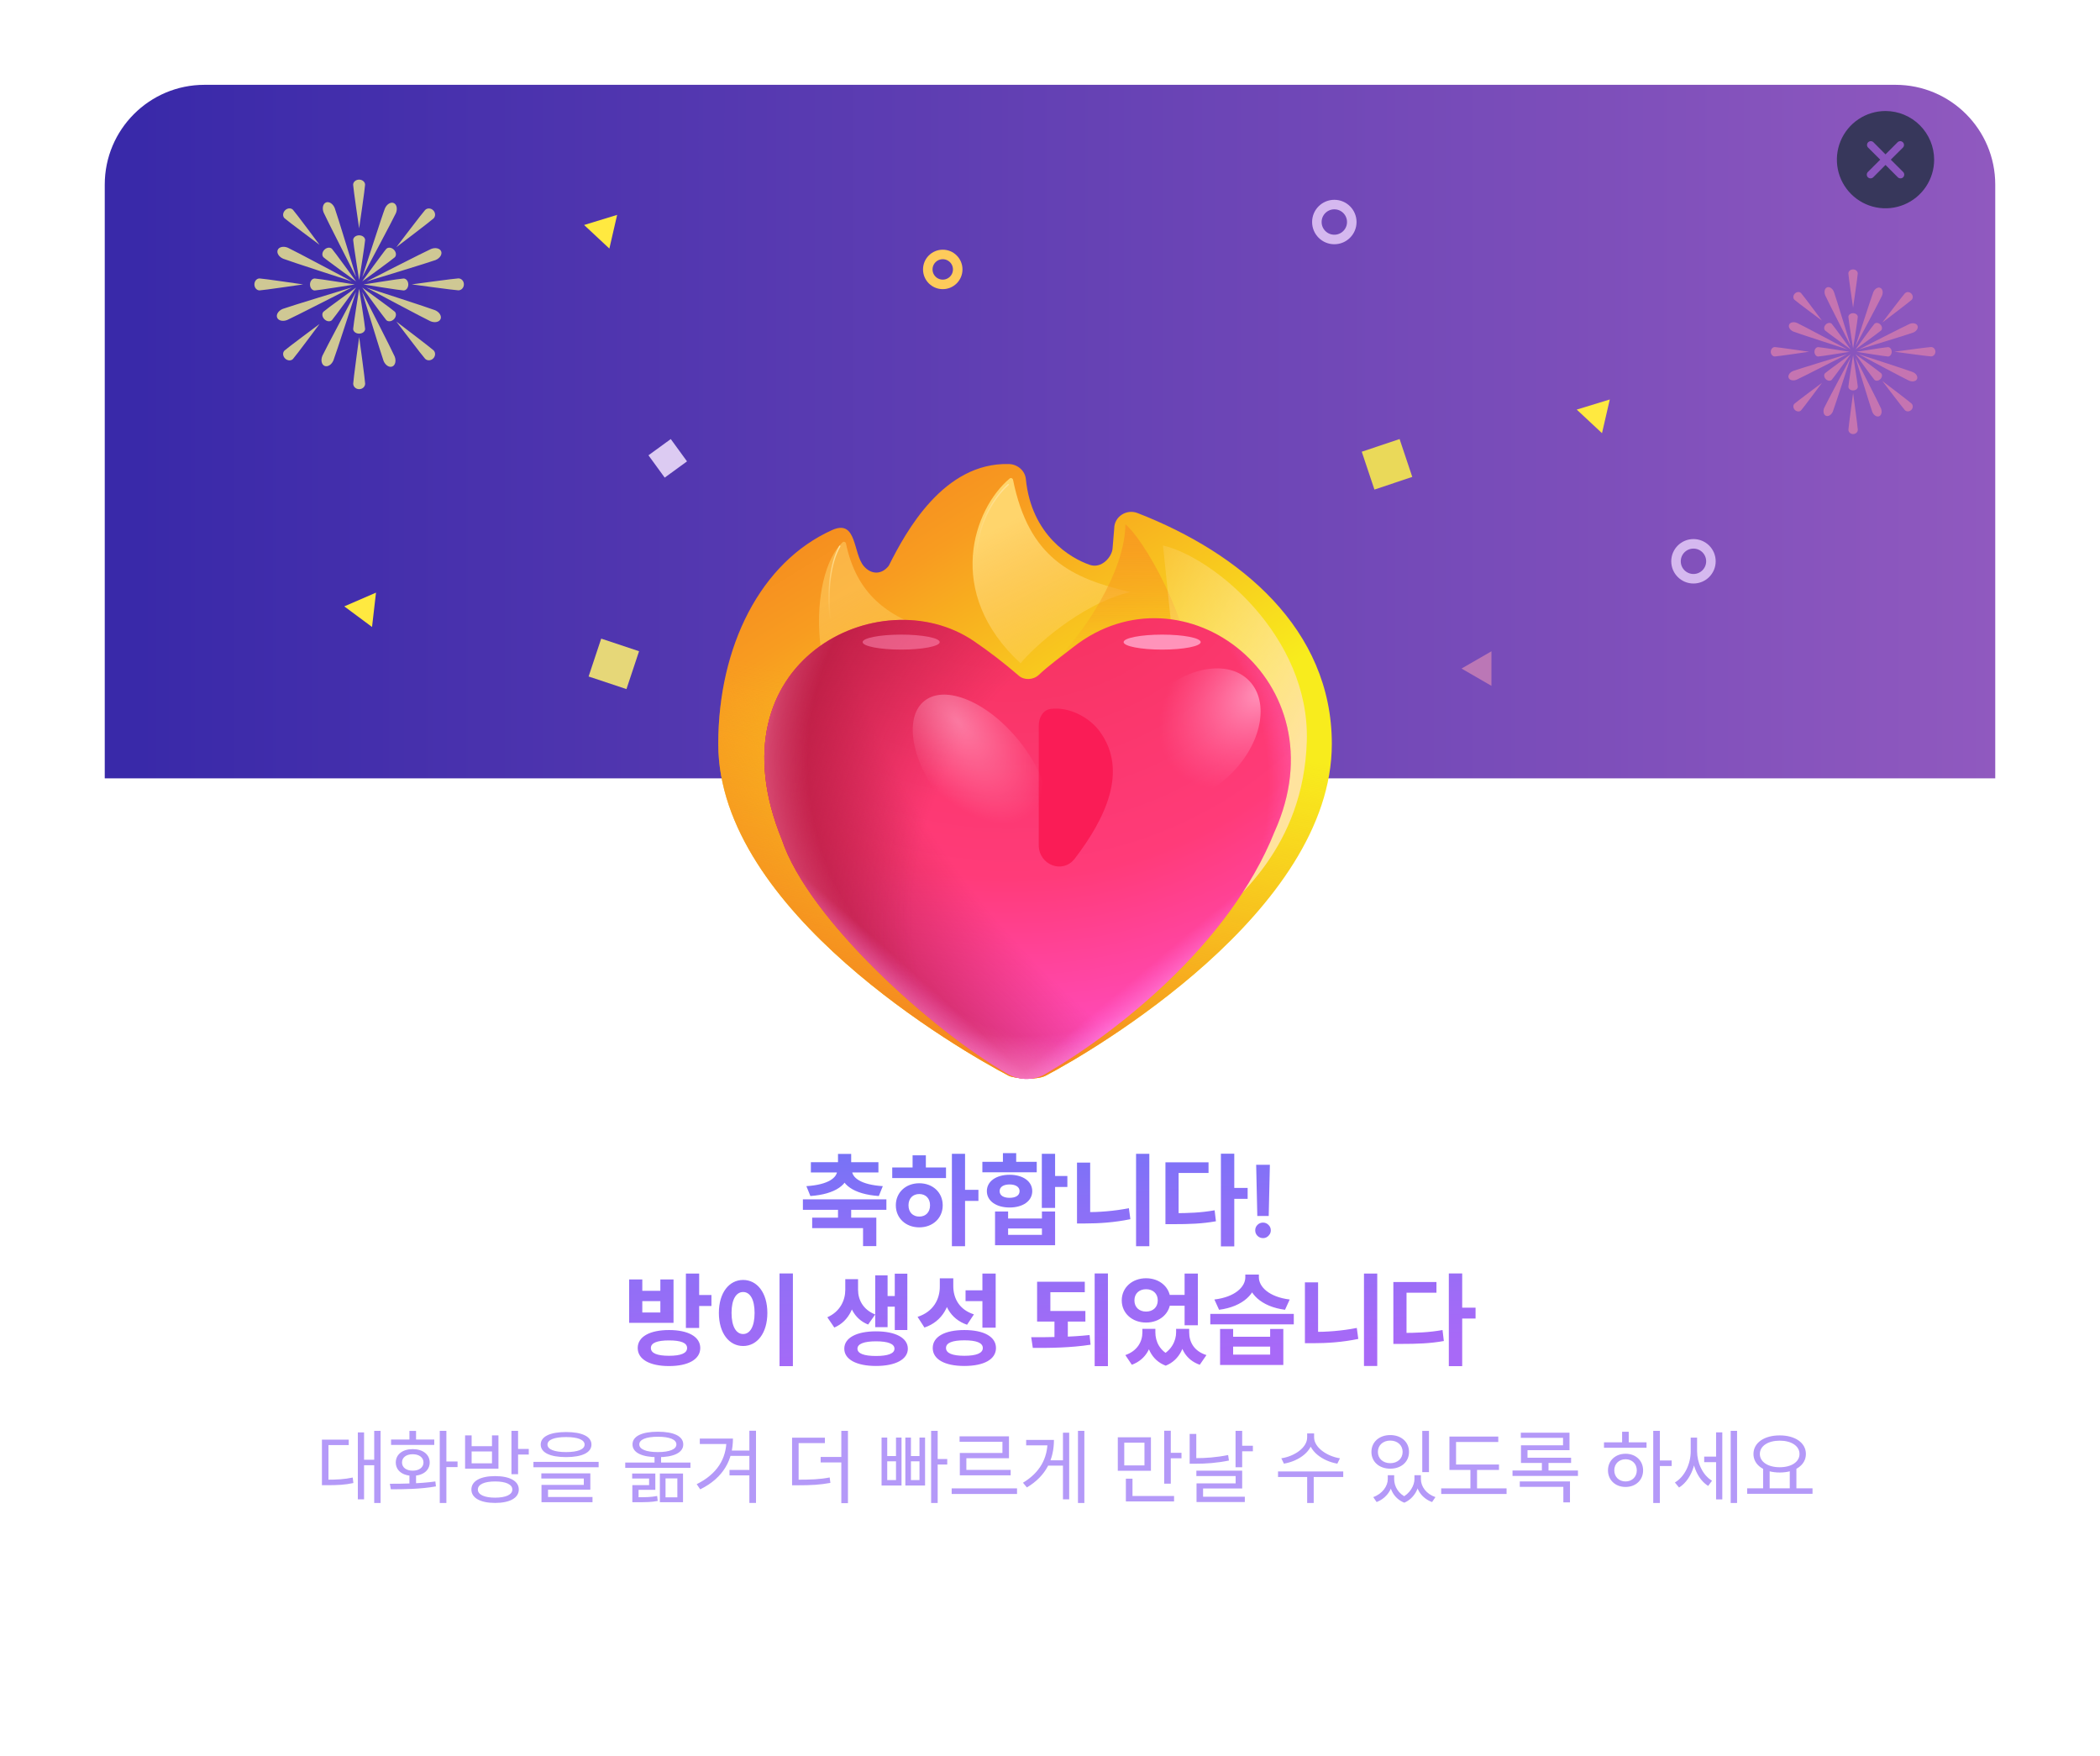 <svg width="421" height="352" viewBox="0 0 421 352" fill="none" xmlns="http://www.w3.org/2000/svg">
<g filter="url(#filter0_d_664_813)">
<rect x="21" y="17" width="379" height="310" rx="20" fill="white"/>
<path d="M75.018 282.784V297.248H76.298V282.784H75.018ZM72.57 288.576V289.68H75.354V288.576H72.57ZM71.738 283.104V296.512H72.986V283.104H71.738ZM64.538 292.576V293.68H65.482C67.658 293.68 69.114 293.616 70.842 293.248L70.714 292.144C69.034 292.496 67.594 292.576 65.482 292.576H64.538ZM64.538 284.544V293.072H65.85V285.632H69.914V284.544H64.538ZM82.081 291.408V293.76H83.409V291.408H82.081ZM88.161 282.784V297.248H89.489V282.784H88.161ZM89.057 288.928V290.048H91.729V288.928H89.057ZM78.353 294.496C80.881 294.496 84.273 294.48 87.393 293.92L87.281 292.928C84.289 293.36 80.753 293.392 78.161 293.392L78.353 294.496ZM78.401 284.528V285.6H87.057V284.528H78.401ZM82.737 286.448C80.721 286.448 79.345 287.504 79.345 289.12C79.345 290.752 80.721 291.792 82.737 291.792C84.753 291.792 86.145 290.752 86.145 289.12C86.145 287.504 84.753 286.448 82.737 286.448ZM82.737 287.472C84.033 287.472 84.897 288.128 84.897 289.12C84.897 290.112 84.033 290.768 82.737 290.768C81.441 290.768 80.593 290.112 80.593 289.12C80.593 288.128 81.441 287.472 82.737 287.472ZM82.081 282.8V285.248H83.409V282.8H82.081ZM99.255 291.856C96.311 291.856 94.503 292.848 94.503 294.544C94.503 296.24 96.311 297.232 99.255 297.232C102.199 297.232 104.007 296.24 104.007 294.544C104.007 292.848 102.199 291.856 99.255 291.856ZM99.255 292.928C101.399 292.928 102.711 293.52 102.711 294.544C102.711 295.584 101.399 296.176 99.255 296.176C97.111 296.176 95.799 295.584 95.799 294.544C95.799 293.52 97.111 292.928 99.255 292.928ZM102.535 282.784V291.472H103.863V282.784H102.535ZM103.495 286.416V287.536H106.007V286.416H103.495ZM93.239 283.696V290.368H99.927V283.696H98.631V285.856H94.551V283.696H93.239ZM94.551 286.912H98.631V289.296H94.551V286.912ZM113.486 283.024C110.286 283.024 108.398 283.92 108.398 285.536C108.398 287.152 110.286 288.048 113.486 288.048C116.67 288.048 118.574 287.152 118.574 285.536C118.574 283.92 116.67 283.024 113.486 283.024ZM113.486 284.032C115.838 284.032 117.198 284.576 117.198 285.536C117.198 286.496 115.838 287.04 113.486 287.04C111.118 287.04 109.758 286.496 109.758 285.536C109.758 284.576 111.118 284.032 113.486 284.032ZM106.942 289.008V290.08H120.014V289.008H106.942ZM108.526 291.312V292.336H117.038V293.616H108.558V296.336H109.87V294.576H118.35V291.312H108.526ZM108.558 296.048V297.088H118.782V296.048H108.558ZM131.217 287.664V289.616H132.529V287.664H131.217ZM126.737 291.344V292.336H130.129V293.664H126.769V296.592H128.017V294.608H131.377V291.344H126.737ZM132.289 291.344V297.088H136.929V291.344H132.289ZM135.793 292.32V296.112H133.425V292.32H135.793ZM126.769 296.096V297.088H127.537C129.569 297.088 130.561 297.088 131.857 296.832L131.745 295.84C130.513 296.08 129.521 296.096 127.537 296.096H126.769ZM125.345 289.136V290.208H138.417V289.136H125.345ZM131.889 282.96C128.689 282.96 126.801 283.856 126.801 285.504C126.801 287.152 128.689 288.064 131.889 288.064C135.073 288.064 136.977 287.152 136.977 285.504C136.977 283.856 135.073 282.96 131.889 282.96ZM131.889 283.968C134.241 283.968 135.601 284.528 135.601 285.504C135.601 286.48 134.241 287.04 131.889 287.04C129.537 287.04 128.161 286.48 128.161 285.504C128.161 284.528 129.537 283.968 131.889 283.968ZM145.64 284.336V284.56C145.64 288.368 143.768 291.44 139.672 293.472L140.376 294.512C145.144 292.16 146.936 288.464 146.936 284.336H145.64ZM140.296 284.336V285.424H146.296V284.336H140.296ZM150.232 282.768V297.232H151.56V282.768H150.232ZM146.408 286.736V287.808H150.504V286.736H146.408ZM146.248 290.624V291.712H150.344V290.624H146.248ZM158.794 292.576V293.696H159.898C162.65 293.696 164.394 293.6 166.474 293.216L166.33 292.128C164.314 292.512 162.586 292.576 159.898 292.576H158.794ZM158.794 284.16V292.992H160.106V285.248H165.37V284.16H158.794ZM168.666 282.784V297.28H169.994V282.784H168.666ZM164.522 288.016V289.12H169.21V288.016H164.522ZM186.669 282.784V297.248H187.981V282.784H186.669ZM187.229 288.432V289.536H189.901V288.432H187.229ZM176.733 284.128V293.744H180.733V284.128H179.629V287.84H177.869V284.128H176.733ZM177.869 288.896H179.629V292.656H177.869V288.896ZM181.501 284.128V293.744H185.453V284.128H184.333V287.84H182.621V284.128H181.501ZM182.621 288.896H184.333V292.656H182.621V288.896ZM190.788 294.32V295.44H203.892V294.32H190.788ZM192.372 283.888V284.976H200.964V287.216H192.42V291.168H193.732V288.272H202.276V283.888H192.372ZM192.42 290.608V291.696H202.612V290.608H192.42ZM216.107 282.784V297.248H217.387V282.784H216.107ZM209.835 288.688V289.76H213.483V288.688H209.835ZM213.099 283.152V296.512H214.347V283.152H213.099ZM210.011 284.608V284.848C210.011 288.256 208.491 291.136 205.083 293.184L205.867 294.128C209.771 291.808 211.291 288.4 211.291 284.608H210.011ZM205.723 284.608V285.696H210.507V284.608H205.723ZM224.093 284.08V290.784H230.733V284.08H224.093ZM229.437 285.152V289.712H225.389V285.152H229.437ZM233.389 282.768V293.376H234.717V282.768H233.389ZM234.301 287.184V288.288H236.861V287.184H234.301ZM225.709 295.84V296.928H235.373V295.84H225.709ZM225.709 292.368V296.304H227.037V292.368H225.709ZM247.7 282.784V290.08H249.028V282.784H247.7ZM248.66 285.776V286.88H251.172V285.776H248.66ZM238.5 283.408V288.96H239.828V283.408H238.5ZM238.5 288.256V289.376H239.636C241.78 289.376 243.94 289.232 246.372 288.736L246.212 287.632C243.86 288.112 241.7 288.256 239.636 288.256H238.5ZM239.844 290.768V291.84H247.716V293.312H239.876V296.528H241.188V294.336H249.028V290.768H239.844ZM239.876 295.984V297.056H249.556V295.984H239.876ZM262.055 283.296V284.096C262.055 286.16 259.511 287.888 256.871 288.288L257.399 289.36C260.407 288.848 263.223 286.864 263.223 284.096V283.296H262.055ZM262.295 283.296V284.096C262.295 286.832 265.127 288.848 268.103 289.36L268.631 288.288C266.023 287.888 263.447 286.112 263.447 284.096V283.296H262.295ZM262.055 291.744V297.248H263.367V291.744H262.055ZM256.215 290.928V292.032H269.287V290.928H256.215ZM278.218 291.68V292.464C278.218 293.856 277.13 295.408 275.306 296.064L275.978 297.056C278.058 296.256 279.242 294.352 279.242 292.464V291.68H278.218ZM278.506 291.68V292.464C278.506 294.384 279.45 296.368 281.53 297.184L282.09 296.176C280.362 295.472 279.498 293.92 279.498 292.464V291.68H278.506ZM283.562 291.68V292.464C283.562 293.712 282.682 295.392 280.97 296.176L281.53 297.184C283.594 296.304 284.554 294.16 284.554 292.464V291.68H283.562ZM283.834 291.68V292.464C283.834 294.464 284.986 296.288 287.098 297.056L287.77 296.064C285.93 295.44 284.858 293.952 284.858 292.464V291.68H283.834ZM285.13 282.8V291.056H286.474V282.8H285.13ZM278.714 283.632C276.522 283.632 274.938 285.008 274.938 287.008C274.938 289.008 276.522 290.368 278.714 290.368C280.906 290.368 282.474 289.008 282.474 287.008C282.474 285.008 280.906 283.632 278.714 283.632ZM278.714 284.736C280.154 284.736 281.194 285.664 281.194 287.008C281.194 288.352 280.154 289.264 278.714 289.264C277.274 289.264 276.234 288.352 276.234 287.008C276.234 285.664 277.274 284.736 278.714 284.736ZM290.576 289.536V290.624H300.512V289.536H290.576ZM288.928 294.32V295.44H302.032V294.32H288.928ZM294.784 290V294.768H296.112V290H294.784ZM290.576 283.936V290.016H291.904V285.024H300.368V283.936H290.576ZM303.223 290.736V291.824H316.343V290.736H303.223ZM304.887 283.152V284.192H313.351V285.68H304.919V288.608H306.231V286.656H314.647V283.152H304.887ZM304.919 288.176V289.216H314.967V288.176H304.919ZM309.111 288.72V291.28H310.439V288.72H309.111ZM304.679 292.928V294.016H313.415V297.12H314.743V292.928H304.679ZM331.434 282.784V297.248H332.762V282.784H331.434ZM332.442 288.72V289.84H335.13V288.72H332.442ZM321.562 285.088V286.176H330.09V285.088H321.562ZM325.882 287.376C323.85 287.376 322.362 288.752 322.362 290.704C322.362 292.656 323.85 294.032 325.882 294.032C327.93 294.032 329.402 292.656 329.402 290.704C329.402 288.752 327.93 287.376 325.882 287.376ZM325.882 288.48C327.194 288.48 328.138 289.392 328.138 290.704C328.138 292 327.194 292.928 325.882 292.928C324.57 292.928 323.626 292 323.626 290.704C323.626 289.392 324.57 288.48 325.882 288.48ZM325.194 282.96V285.584H326.522V282.96H325.194ZM341.649 287.952V289.056H344.417V287.952H341.649ZM338.945 284.144V286.896C338.945 289.376 337.761 291.968 335.777 293.136L336.609 294.144C338.721 292.848 339.985 289.92 339.985 286.896V284.144H338.945ZM339.201 284.144V286.848C339.201 289.664 340.369 292.544 342.449 293.824L343.217 292.784C341.313 291.632 340.225 289.168 340.225 286.848V284.144H339.201ZM346.961 282.784V297.248H348.241V282.784H346.961ZM344.033 283.088V296.528H345.281V283.088H344.033ZM353.463 290.224V294.56H354.775V290.224H353.463ZM358.807 290.224V294.56H360.135V290.224H358.807ZM350.263 294.304V295.408H363.367V294.304H350.263ZM356.791 283.696C353.719 283.696 351.527 285.152 351.527 287.424C351.527 289.68 353.719 291.136 356.791 291.136C359.847 291.136 362.039 289.68 362.039 287.424C362.039 285.152 359.847 283.696 356.791 283.696ZM356.791 284.752C359.111 284.752 360.759 285.808 360.759 287.424C360.759 289.024 359.111 290.08 356.791 290.08C354.471 290.08 352.807 289.024 352.807 287.424C352.807 285.808 354.471 284.752 356.791 284.752Z" fill="#956EF6" fill-opacity="0.7"/>
<path d="M168.001 237.88V240.6H170.641V237.88H168.001ZM160.961 236.38V238.48H177.701V236.38H160.961ZM162.821 240.06V242.16H173.021V245.76H175.681V240.06H162.821ZM168.001 227.28V230H170.641V227.28H168.001ZM167.841 230.2V230.58C167.841 232 166.121 233.46 161.661 233.74L162.461 235.72C167.501 235.36 170.181 233.4 170.181 230.58V230.2H167.841ZM168.461 230.2V230.58C168.461 233.4 171.121 235.36 176.182 235.72L176.981 233.74C172.521 233.46 170.801 232 170.801 230.58V230.2H168.461ZM162.561 228.94V231H176.102V228.94H162.561ZM190.832 227.26V245.78H193.472V227.26H190.832ZM192.872 234.48V236.7H196.152V234.48H192.872ZM178.872 230V232.12H189.652V230H178.872ZM184.292 233.16C181.592 233.16 179.592 235 179.592 237.58C179.592 240.16 181.592 242 184.292 242C186.992 242 188.992 240.16 188.992 237.58C188.992 235 186.992 233.16 184.292 233.16ZM184.292 235.32C185.552 235.32 186.452 236.16 186.452 237.58C186.452 239 185.552 239.84 184.292 239.84C183.032 239.84 182.132 239 182.132 237.58C182.132 236.16 183.032 235.32 184.292 235.32ZM182.952 227.56V230.8H185.612V227.56H182.952ZM208.862 227.26V238.1H211.522V227.26H208.862ZM210.462 231.7V233.9H213.982V231.7H210.462ZM199.482 238.82V245.58H211.522V238.82H208.882V240.22H202.102V238.82H199.482ZM202.102 242.22H208.882V243.5H202.102V242.22ZM196.942 228.86V230.96H207.842V228.86H196.942ZM202.402 231.46C199.702 231.46 197.842 232.78 197.842 234.74C197.842 236.7 199.702 238.02 202.402 238.02C205.082 238.02 206.942 236.7 206.942 234.74C206.942 232.78 205.082 231.46 202.402 231.46ZM202.402 233.4C203.582 233.4 204.402 233.88 204.402 234.74C204.402 235.62 203.582 236.08 202.402 236.08C201.202 236.08 200.402 235.62 200.402 234.74C200.402 233.88 201.202 233.4 202.402 233.4ZM201.062 227.12V230.04H203.722V227.12H201.062ZM227.753 227.26V245.78H230.413V227.26H227.753ZM215.913 229.02V240.52H218.553V229.02H215.913ZM215.913 238.96V241.22H217.553C220.373 241.22 223.433 241.02 226.613 240.36L226.313 238.16C223.253 238.76 220.253 238.96 217.553 238.96H215.913ZM244.763 227.24V245.82H247.443V227.24H244.763ZM246.843 234.1V236.28H250.123V234.1H246.843ZM233.643 239.16V241.36H235.203C238.423 241.36 240.963 241.28 243.763 240.78L243.503 238.58C240.783 239.06 238.323 239.16 235.203 239.16H233.643ZM233.643 228.96V240.22H236.283V231.1H242.283V228.96H233.643ZM254.581 229.455L254.347 239.724H252.06L251.832 229.455H254.581ZM253.203 244.156C252.772 244.156 252.403 244.005 252.095 243.702C251.792 243.399 251.641 243.029 251.641 242.594C251.641 242.168 251.792 241.803 252.095 241.5C252.403 241.197 252.772 241.045 253.203 241.045C253.625 241.045 253.989 241.197 254.297 241.5C254.609 241.803 254.766 242.168 254.766 242.594C254.766 242.883 254.692 243.145 254.545 243.382C254.403 243.619 254.214 243.808 253.977 243.95C253.745 244.088 253.487 244.156 253.203 244.156ZM134.126 262.58C130.266 262.58 127.846 263.92 127.846 266.18C127.846 268.46 130.266 269.8 134.126 269.8C137.966 269.8 140.386 268.46 140.386 266.18C140.386 263.92 137.966 262.58 134.126 262.58ZM134.126 264.66C136.486 264.66 137.746 265.14 137.746 266.18C137.746 267.24 136.486 267.74 134.126 267.74C131.766 267.74 130.486 267.24 130.486 266.18C130.486 265.14 131.766 264.66 134.126 264.66ZM137.506 251.26V262.16H140.166V251.26H137.506ZM139.426 255.56V257.76H142.626V255.56H139.426ZM126.126 252.44V261.14H135.026V252.44H132.386V254.72H128.766V252.44H126.126ZM128.766 256.78H132.386V259.06H128.766V256.78ZM156.277 251.24V269.82H158.957V251.24H156.277ZM148.977 252.54C146.177 252.54 144.117 255.1 144.117 259.14C144.117 263.22 146.177 265.78 148.977 265.78C151.777 265.78 153.837 263.22 153.837 259.14C153.837 255.1 151.777 252.54 148.977 252.54ZM148.977 254.96C150.357 254.96 151.277 256.42 151.277 259.14C151.277 261.9 150.357 263.38 148.977 263.38C147.597 263.38 146.657 261.9 146.657 259.14C146.657 256.42 147.597 254.96 148.977 254.96ZM169.46 252.38V254.52C169.46 256.6 168.44 258.88 165.86 260.02L167.26 262.08C170.28 260.8 171.54 257.66 171.54 254.52V252.38H169.46ZM169.94 252.38V254.52C169.94 257.54 171.16 260.34 174.04 261.48L175.46 259.46C173.02 258.5 172.02 256.5 172.02 254.52V252.38H169.94ZM179.38 251.28V262.58H181.9V251.28H179.38ZM177.16 255.76V257.9H180.1V255.76H177.16ZM175.46 251.62V262H177.94V251.62H175.46ZM175.62 262.84C171.72 262.84 169.26 264.14 169.26 266.32C169.26 268.48 171.72 269.78 175.62 269.78C179.5 269.78 182 268.48 182 266.32C182 264.14 179.5 262.84 175.62 262.84ZM175.62 264.84C178 264.84 179.32 265.34 179.32 266.32C179.32 267.3 178 267.78 175.62 267.78C173.24 267.78 171.9 267.3 171.9 266.32C171.9 265.34 173.24 264.84 175.62 264.84ZM188.41 252.22V253.88C188.41 256.42 187.11 258.92 183.95 259.94L185.33 262.08C188.97 260.86 190.63 257.6 190.63 253.88V252.22H188.41ZM188.97 252.22V253.76C188.97 257.36 190.45 260.34 193.87 261.52L195.25 259.44C192.31 258.5 191.11 256.22 191.11 253.76V252.22H188.97ZM196.95 251.26V262.1H199.61V251.26H196.95ZM193.33 262.58C189.41 262.58 186.99 263.92 186.99 266.18C186.99 268.46 189.41 269.78 193.33 269.78C197.25 269.78 199.67 268.46 199.67 266.18C199.67 263.92 197.25 262.58 193.33 262.58ZM193.33 264.64C195.75 264.64 197.03 265.14 197.03 266.18C197.03 267.22 195.75 267.74 193.33 267.74C190.93 267.74 189.65 267.22 189.65 266.18C189.65 265.14 190.93 264.64 193.33 264.64ZM193.57 254.62V256.78H197.33V254.62H193.57ZM207.914 258.76V260.88H217.594V258.76H207.914ZM211.394 260.48V264.38H214.074V260.48H211.394ZM207.914 252.9V259.42H210.574V255H217.474V252.9H207.914ZM219.454 251.24V269.82H222.114V251.24H219.454ZM207.054 266.16C210.494 266.18 214.634 266.14 218.634 265.52L218.434 263.58C214.634 264 210.274 264.02 206.734 264.02L207.054 266.16ZM229.024 262.34V263.04C229.024 264.88 228.024 266.76 225.604 267.6L226.904 269.54C229.804 268.48 231.044 265.88 231.044 263.04V262.34H229.024ZM229.704 262.34V263.04C229.704 265.8 230.764 268.62 233.704 269.72L234.804 267.78C232.504 266.82 231.624 264.88 231.624 263.04V262.34H229.704ZM235.784 262.34V263.04C235.784 264.7 234.884 266.72 232.604 267.78L233.704 269.72C236.604 268.56 237.684 265.62 237.684 263.04V262.34H235.784ZM236.404 262.34V263.04C236.404 266 237.604 268.52 240.524 269.54L241.864 267.6C239.384 266.82 238.404 265 238.404 263.04V262.34H236.404ZM233.664 255.54V257.7H238.044V255.54H233.664ZM229.764 252.2C226.984 252.2 224.884 254.06 224.884 256.64C224.884 259.22 226.984 261.08 229.764 261.08C232.524 261.08 234.644 259.22 234.644 256.64C234.644 254.06 232.524 252.2 229.764 252.2ZM229.764 254.4C231.104 254.4 232.104 255.24 232.104 256.64C232.104 258.04 231.104 258.88 229.764 258.88C228.404 258.88 227.424 258.04 227.424 256.64C227.424 255.24 228.404 254.4 229.764 254.4ZM237.484 251.26V261.62H240.144V251.26H237.484ZM244.595 262.36V269.58H257.275V262.36H254.635V263.92H247.215V262.36H244.595ZM247.215 265.9H254.635V267.5H247.215V265.9ZM242.635 259.34V261.44H259.375V259.34H242.635ZM249.655 251.46V252.02C249.655 253.9 247.635 255.96 243.455 256.46L244.395 258.52C249.175 257.9 251.935 255.24 251.935 252.02V251.46H249.655ZM250.095 251.46V252.02C250.095 255.22 252.835 257.9 257.615 258.52L258.555 256.46C254.395 255.96 252.375 253.88 252.375 252.02V251.46H250.095ZM273.445 251.26V269.78H276.105V251.26H273.445ZM261.605 253.02V264.52H264.245V253.02H261.605ZM261.605 262.96V265.22H263.245C266.065 265.22 269.125 265.02 272.305 264.36L272.005 262.16C268.945 262.76 265.945 262.96 263.245 262.96H261.605ZM290.455 251.24V269.82H293.135V251.24H290.455ZM292.535 258.1V260.28H295.815V258.1H292.535ZM279.335 263.16V265.36H280.895C284.115 265.36 286.655 265.28 289.455 264.78L289.195 262.58C286.475 263.06 284.015 263.16 280.895 263.16H279.335ZM279.335 252.96V264.22H281.975V255.1H287.975V252.96H279.335Z" fill="url(#paint0_linear_664_813)"/>
</g>
<path d="M21 37C21 25.954 29.954 17 41 17H380C391.046 17 400 25.954 400 37V156H21V37Z" fill="url(#paint1_linear_664_813)"/>
<path d="M378 22.25C376.072 22.25 374.187 22.822 372.583 23.893C370.98 24.965 369.73 26.487 368.992 28.269C368.254 30.05 368.061 32.011 368.437 33.902C368.814 35.793 369.742 37.531 371.106 38.894C372.469 40.258 374.207 41.187 376.098 41.563C377.989 41.939 379.95 41.746 381.731 41.008C383.513 40.27 385.035 39.02 386.107 37.417C387.178 35.813 387.75 33.928 387.75 32C387.745 29.416 386.716 26.939 384.889 25.111C383.061 23.284 380.584 22.255 378 22.25ZM381.534 34.466C381.675 34.608 381.754 34.8 381.754 35C381.754 35.2 381.675 35.392 381.534 35.534C381.391 35.673 381.199 35.751 381 35.751C380.801 35.751 380.609 35.673 380.466 35.534L378 33.059L375.534 35.534C375.391 35.673 375.199 35.751 375 35.751C374.801 35.751 374.609 35.673 374.466 35.534C374.325 35.392 374.246 35.2 374.246 35C374.246 34.8 374.325 34.608 374.466 34.466L376.941 32L374.466 29.534C374.346 29.389 374.285 29.204 374.294 29.015C374.303 28.827 374.382 28.649 374.516 28.516C374.649 28.382 374.827 28.303 375.015 28.294C375.204 28.285 375.389 28.346 375.534 28.466L378 30.941L380.466 28.466C380.611 28.346 380.796 28.285 380.985 28.294C381.173 28.303 381.351 28.382 381.484 28.516C381.618 28.649 381.697 28.827 381.706 29.015C381.715 29.204 381.654 29.389 381.534 29.534L379.059 32L381.534 34.466Z" fill="#37375B"/>
<path d="M218.472 113.214C214.615 111.887 206.778 107.297 205.658 96.007C205.482 94.329 204.002 93.05 202.258 93.007C189.194 92.655 181.629 106.501 178.185 113.381C176.74 115.239 174.649 115.19 173.173 113.468C170.977 110.912 171.833 103.989 166.821 106.238C152.5 112.673 144 129.52 144 149.103C144 182.665 192.717 210.621 202.205 215.602C203.189 216.13 207.745 216.582 209.62 215.602C219.153 210.621 267 182.66 267 149.099C267 126.036 248.611 110.824 228.075 102.842C225.835 101.959 223.375 103.545 223.375 105.926L223.036 109.989C222.865 111.672 220.831 114.022 218.472 113.214Z" fill="url(#paint2_linear_664_813)"/>
<path d="M218.472 113.214C214.615 111.887 206.778 107.297 205.658 96.007C205.482 94.329 204.002 93.05 202.258 93.007C189.194 92.655 181.629 106.501 178.185 113.381C176.74 115.239 174.649 115.19 173.173 113.468C170.977 110.912 171.833 103.989 166.821 106.238C152.5 112.673 144 129.52 144 149.103C144 182.665 192.717 210.621 202.205 215.602C203.189 216.13 207.745 216.582 209.62 215.602C219.153 210.621 267 182.66 267 149.099C267 126.036 248.611 110.824 228.075 102.842C225.835 101.959 223.375 103.545 223.375 105.926L223.036 109.989C222.865 111.672 220.831 114.022 218.472 113.214Z" fill="url(#paint3_linear_664_813)"/>
<path d="M218.472 113.214C214.615 111.887 206.778 107.297 205.658 96.007C205.482 94.329 204.002 93.05 202.258 93.007C189.194 92.655 181.629 106.501 178.185 113.381C176.74 115.239 174.649 115.19 173.173 113.468C170.977 110.912 171.833 103.989 166.821 106.238C152.5 112.673 144 129.52 144 149.103C144 182.665 192.717 210.621 202.205 215.602C203.189 216.13 207.745 216.582 209.62 215.602C219.153 210.621 267 182.66 267 149.099C267 126.036 248.611 110.824 228.075 102.842C225.835 101.959 223.375 103.545 223.375 105.926L223.036 109.989C222.865 111.672 220.831 114.022 218.472 113.214Z" fill="url(#paint4_linear_664_813)"/>
<g filter="url(#filter1_f_664_813)">
<path d="M204.599 132.946C189.206 118.757 195.22 101.959 202.403 95.914C202.653 95.703 203.026 95.857 203.092 96.178C206.277 111.843 214.729 115.897 226.563 118.669C216.46 121.085 206.98 130.02 204.599 132.946Z" fill="url(#paint5_linear_664_813)"/>
</g>
<g filter="url(#filter2_f_664_813)">
<path d="M175.637 151.208C161.448 140.226 162.006 115.151 168.916 108.694C169.158 108.474 169.531 108.619 169.597 108.935C171.653 118.657 177.491 124.157 189.224 126.906C179.121 129.323 178.014 148.278 175.637 151.208Z" fill="url(#paint6_linear_664_813)" fill-opacity="0.5"/>
</g>
<g filter="url(#filter3_f_664_813)">
<path d="M202.13 97.118C197.693 101.054 191.174 112.467 200.619 126.634" stroke="url(#paint7_linear_664_813)" stroke-width="0.25" stroke-linecap="round"/>
</g>
<g filter="url(#filter4_f_664_813)">
<path d="M168.358 109.475C164.514 116.196 165.612 132.397 173.3 142.693" stroke="url(#paint8_linear_664_813)" stroke-width="0.25" stroke-linecap="round"/>
</g>
<g filter="url(#filter5_f_664_813)">
<path d="M239.607 138.986C238.838 123.611 228.809 107.551 225.607 105.082C225.607 114.553 216.821 127.868 210.917 132.946L239.607 138.986Z" fill="url(#paint9_linear_664_813)"/>
</g>
<g filter="url(#filter6_f_664_813)">
<path d="M241.116 186.209L233.152 109.334C243.128 111.623 262.641 127.512 261.982 148.598C261.323 169.684 247.89 180.446 241.116 186.209Z" fill="url(#paint10_linear_664_813)"/>
</g>
<path d="M202.118 215.29C203.266 215.936 204.564 216.268 205.881 216.253C207.198 216.237 208.488 215.875 209.621 215.203C223.27 207.295 246.38 189.592 255.526 166.688C269.122 136.491 237.204 112.383 215.138 129.722C212.946 131.444 210.218 133.403 208.242 135.279C207.183 136.289 205.325 136.395 204.231 135.42C201.356 132.932 198.339 130.613 195.195 128.474C176.385 115.748 142.164 132.52 156.757 168.318C162.046 184.211 187.024 206.676 202.118 215.29Z" fill="url(#paint11_radial_664_813)"/>
<path d="M202.118 215.29C203.266 215.936 204.564 216.268 205.881 216.253C207.198 216.237 208.488 215.875 209.621 215.203C223.27 207.295 246.38 189.592 255.526 166.688C269.122 136.491 237.204 112.383 215.138 129.722C212.946 131.444 210.218 133.403 208.242 135.279C207.183 136.289 205.325 136.395 204.231 135.42C201.356 132.932 198.339 130.613 195.195 128.474C176.385 115.748 142.164 132.52 156.757 168.318C162.046 184.211 187.024 206.676 202.118 215.29Z" fill="url(#paint12_radial_664_813)"/>
<path d="M202.118 215.29C203.266 215.936 204.564 216.268 205.881 216.253C207.198 216.237 208.488 215.875 209.621 215.203C223.27 207.295 246.38 189.592 255.526 166.688C269.122 136.491 237.204 112.383 215.138 129.722C212.946 131.444 210.218 133.403 208.242 135.279C207.183 136.289 205.325 136.395 204.231 135.42C201.356 132.932 198.339 130.613 195.195 128.474C176.385 115.748 142.164 132.52 156.757 168.318C162.046 184.211 187.024 206.676 202.118 215.29Z" fill="url(#paint13_radial_664_813)"/>
<path d="M202.118 215.29C203.266 215.936 204.564 216.268 205.881 216.253C207.198 216.237 208.488 215.875 209.621 215.203C223.27 207.295 246.38 189.592 255.526 166.688C269.122 136.491 237.204 112.383 215.138 129.722C212.946 131.444 210.218 133.403 208.242 135.279C207.183 136.289 205.325 136.395 204.231 135.42C201.356 132.932 198.339 130.613 195.195 128.474C176.385 115.748 142.164 132.52 156.757 168.318C162.046 184.211 187.024 206.676 202.118 215.29Z" fill="url(#paint14_radial_664_813)"/>
<path d="M202.118 215.29C203.266 215.936 204.564 216.268 205.881 216.253C207.198 216.237 208.488 215.875 209.621 215.203C223.27 207.295 246.38 189.592 255.526 166.688C269.122 136.491 237.204 112.383 215.138 129.722C212.946 131.444 210.218 133.403 208.242 135.279C207.183 136.289 205.325 136.395 204.231 135.42C201.356 132.932 198.339 130.613 195.195 128.474C176.385 115.748 142.164 132.52 156.757 168.318C162.046 184.211 187.024 206.676 202.118 215.29Z" fill="url(#paint15_linear_664_813)"/>
<path d="M202.118 215.29C203.266 215.936 204.564 216.268 205.881 216.253C207.198 216.237 208.488 215.875 209.621 215.203C223.27 207.295 246.38 189.592 255.526 166.688C269.122 136.491 237.204 112.383 215.138 129.722C212.946 131.444 210.218 133.403 208.242 135.279C207.183 136.289 205.325 136.395 204.231 135.42C201.356 132.932 198.339 130.613 195.195 128.474C176.385 115.748 142.164 132.52 156.757 168.318C162.046 184.211 187.024 206.676 202.118 215.29Z" fill="url(#paint16_linear_664_813)"/>
<path d="M202.118 215.29C203.266 215.936 204.564 216.268 205.881 216.253C207.198 216.237 208.488 215.875 209.621 215.203C223.27 207.295 246.38 189.592 255.526 166.688C269.122 136.491 237.204 112.383 215.138 129.722C212.946 131.444 210.218 133.403 208.242 135.279C207.183 136.289 205.325 136.395 204.231 135.42C201.356 132.932 198.339 130.613 195.195 128.474C176.385 115.748 142.164 132.52 156.757 168.318C162.046 184.211 187.024 206.676 202.118 215.29Z" fill="url(#paint17_radial_664_813)" fill-opacity="0.6"/>
<g filter="url(#filter7_f_664_813)">
<path d="M208.246 145.423V169.395C208.246 173.366 213.056 175.246 215.472 172.087C221.626 164.035 226.19 154.516 220.524 146.675C218.318 143.622 214.154 141.623 210.648 142.084C209.089 142.291 208.246 143.846 208.246 145.423Z" fill="#FA1C56"/>
</g>
<g filter="url(#filter8_f_664_813)">
<path d="M246.682 155.209C252.925 149.14 254.601 140.737 250.424 136.44C246.247 132.143 237.799 133.58 231.556 139.649C225.312 145.718 223.637 154.122 227.814 158.419C231.991 162.716 240.439 161.279 246.682 155.209Z" fill="url(#paint18_radial_664_813)"/>
</g>
<g filter="url(#filter9_f_664_813)">
<path d="M204.278 148.449C197.988 140.669 189.486 137.113 185.288 140.506C181.09 143.9 182.787 152.959 189.077 160.739C195.367 168.52 203.87 172.076 208.068 168.682C212.265 165.288 210.569 156.23 204.278 148.449Z" fill="url(#paint19_radial_664_813)" fill-opacity="0.6"/>
</g>
<g filter="url(#filter10_f_664_813)">
<path d="M232.985 130.201C237.252 130.201 240.712 129.528 240.712 128.698C240.712 127.868 237.252 127.196 232.985 127.196C228.717 127.196 225.258 127.868 225.258 128.698C225.258 129.528 228.717 130.201 232.985 130.201Z" fill="#FF93BA"/>
</g>
<g filter="url(#filter11_f_664_813)">
<path d="M180.663 130.201C184.931 130.201 188.39 129.528 188.39 128.699C188.39 127.869 184.931 127.196 180.663 127.196C176.396 127.196 172.936 127.869 172.936 128.699C172.936 129.528 176.396 130.201 180.663 130.201Z" fill="#FF93BA" fill-opacity="0.5"/>
</g>
<path d="M72 56.142C72 56.142 70.802 48.636 70.802 48.114C70.802 47.591 71.339 47.166 72 47.166C72.661 47.166 73.198 47.59 73.198 48.114C73.198 48.637 72 56.142 72 56.142ZM72 57.894C72 57.894 73.198 65.399 73.198 65.922C73.198 66.446 72.661 66.87 72 66.87C71.339 66.87 70.802 66.447 70.802 65.922C70.802 65.398 72 57.894 72 57.894ZM71.124 57.017C71.124 57.017 63.619 58.216 63.096 58.216C62.572 58.216 62.148 57.679 62.148 57.017C62.148 56.357 62.572 55.82 63.096 55.82C63.619 55.82 71.124 57.017 71.124 57.017ZM72.876 57.017C72.876 57.017 80.381 55.82 80.905 55.82C81.428 55.82 81.853 56.357 81.853 57.017C81.853 57.679 81.428 58.216 80.905 58.216C80.381 58.216 72.876 57.017 72.876 57.017ZM71.38 56.399C71.38 56.399 65.226 51.94 64.857 51.569C64.487 51.2 64.566 50.52 65.034 50.053C65.502 49.585 66.181 49.506 66.551 49.875C66.92 50.245 71.38 56.399 71.38 56.399ZM72.62 57.638C72.62 57.638 78.774 62.097 79.143 62.467C79.513 62.837 79.434 63.516 78.966 63.985C78.498 64.452 77.819 64.531 77.449 64.161C77.08 63.791 72.62 57.638 72.62 57.638ZM71.38 57.638C71.38 57.638 66.92 63.791 66.551 64.161C66.181 64.531 65.502 64.452 65.034 63.985C64.566 63.516 64.487 62.837 64.857 62.467C65.226 62.097 71.38 57.638 71.38 57.638ZM72.62 56.399C72.62 56.399 77.08 50.245 77.449 49.875C77.819 49.506 78.498 49.585 78.966 50.053C79.434 50.52 79.513 51.2 79.143 51.569C78.774 51.94 72.62 56.399 72.62 56.399ZM71.409 55.557C71.409 55.557 65.239 43.48 64.886 42.607C64.533 41.733 64.744 40.824 65.357 40.577C65.971 40.329 66.754 40.836 67.106 41.71C67.459 42.582 71.409 55.557 71.409 55.557ZM72.591 58.48C72.591 58.48 78.761 70.556 79.114 71.43C79.467 72.303 79.256 73.212 78.643 73.459C78.029 73.708 77.246 73.201 76.894 72.327C76.541 71.454 72.591 58.48 72.591 58.48ZM70.538 57.609C70.538 57.609 58.461 63.779 57.588 64.132C56.714 64.486 55.806 64.274 55.558 63.66C55.31 63.048 55.817 62.264 56.691 61.911C57.564 61.558 70.538 57.609 70.538 57.609ZM73.462 56.427C73.462 56.427 85.539 50.257 86.412 49.904C87.286 49.551 88.195 49.763 88.442 50.376C88.69 50.989 88.183 51.772 87.309 52.125C86.436 52.477 73.462 56.427 73.462 56.427ZM70.548 56.402C70.548 56.402 57.645 52.227 56.779 51.858C55.912 51.491 55.418 50.699 55.677 50.09C55.935 49.481 56.849 49.286 57.715 49.654C58.582 50.021 70.548 56.402 70.548 56.402ZM73.452 57.634C73.452 57.634 86.355 61.81 87.222 62.177C88.088 62.545 88.582 63.338 88.323 63.946C88.065 64.556 87.151 64.751 86.285 64.382C85.418 64.015 73.452 57.634 73.452 57.634ZM71.384 58.47C71.384 58.47 67.209 71.373 66.84 72.24C66.472 73.107 65.68 73.6 65.071 73.342C64.462 73.083 64.268 72.17 64.635 71.304C65.004 70.436 71.384 58.47 71.384 58.47ZM72.616 55.566C72.616 55.566 76.791 42.663 77.16 41.797C77.528 40.929 78.32 40.437 78.929 40.695C79.538 40.953 79.733 41.865 79.365 42.733C78.996 43.6 72.616 55.566 72.616 55.566ZM72.004 67.548C72.004 67.548 73.204 76.286 73.204 76.895C73.204 77.504 72.668 78 72.006 78C71.345 78 70.809 77.507 70.809 76.897C70.809 76.287 72.004 67.548 72.004 67.548ZM71.996 45.769C71.996 45.769 70.796 37.601 70.796 37.032C70.796 36.463 71.332 36 71.994 36C72.655 36 73.191 36.461 73.191 37.031C73.191 37.601 71.996 45.769 71.996 45.769ZM79.461 64.455C79.461 64.455 86.489 69.786 86.919 70.217C87.351 70.648 87.321 71.376 86.853 71.844C86.386 72.312 85.657 72.342 85.227 71.911C84.795 71.482 79.461 64.455 79.461 64.455ZM64.056 49.061C64.056 49.061 57.432 44.134 57.028 43.731C56.626 43.328 56.678 42.623 57.146 42.155C57.614 41.687 58.32 41.634 58.722 42.038C59.126 42.439 64.056 49.061 64.056 49.061ZM79.461 49.544C79.461 49.544 84.795 42.519 85.227 42.089C85.657 41.657 86.386 41.688 86.853 42.156C87.321 42.623 87.351 43.352 86.919 43.783C86.489 44.212 79.461 49.544 79.461 49.544ZM64.056 64.939C64.056 64.939 59.126 71.561 58.722 71.963C58.32 72.366 57.614 72.312 57.146 71.845C56.678 71.377 56.626 70.671 57.028 70.269C57.432 69.866 64.056 64.939 64.056 64.939ZM82.548 56.996C82.548 56.996 91.286 55.796 91.896 55.796C92.506 55.795 93 56.332 93 56.993C93.001 57.654 92.507 58.191 91.897 58.191C91.288 58.192 82.548 56.996 82.548 56.996ZM60.769 57.004C60.769 57.004 52.6 58.203 52.032 58.204C51.461 58.204 51 57.667 51 57.006C51 56.345 51.461 55.808 52.032 55.808C52.6 55.808 60.769 57.004 60.769 57.004Z" fill="#CFC894"/>
<path d="M371.5 69.826C371.5 69.826 370.558 63.929 370.558 63.518C370.558 63.107 370.981 62.773 371.5 62.773C372.019 62.773 372.442 63.106 372.442 63.518C372.442 63.929 371.5 69.826 371.5 69.826ZM371.5 71.202C371.5 71.202 372.442 77.099 372.442 77.51C372.442 77.922 372.019 78.255 371.5 78.255C370.981 78.255 370.558 77.922 370.558 77.51C370.558 77.098 371.5 71.202 371.5 71.202ZM370.811 70.514C370.811 70.514 364.915 71.455 364.504 71.455C364.093 71.455 363.759 71.034 363.759 70.514C363.759 69.995 364.093 69.573 364.504 69.573C364.915 69.573 370.811 70.514 370.811 70.514ZM372.189 70.514C372.189 70.514 378.085 69.573 378.497 69.573C378.907 69.573 379.241 69.995 379.241 70.514C379.241 71.034 378.908 71.455 378.497 71.455C378.085 71.455 372.189 70.514 372.189 70.514ZM371.013 70.028C371.013 70.028 366.178 66.524 365.888 66.233C365.597 65.943 365.659 65.409 366.027 65.041C366.394 64.674 366.928 64.612 367.219 64.902C367.509 65.192 371.013 70.028 371.013 70.028ZM371.987 71.001C371.987 71.001 376.822 74.505 377.112 74.796C377.403 75.087 377.341 75.62 376.973 75.988C376.606 76.355 376.072 76.417 375.781 76.126C375.491 75.836 371.987 71.001 371.987 71.001ZM371.013 71.001C371.013 71.001 367.509 75.836 367.219 76.126C366.928 76.417 366.394 76.355 366.027 75.988C365.659 75.62 365.597 75.087 365.888 74.796C366.178 74.505 371.013 71.001 371.013 71.001ZM371.987 70.028C371.987 70.028 375.491 65.192 375.781 64.902C376.072 64.612 376.606 64.674 376.973 65.041C377.341 65.409 377.403 65.943 377.112 66.233C376.822 66.524 371.987 70.028 371.987 70.028ZM371.036 69.366C371.036 69.366 366.188 59.877 365.91 59.191C365.633 58.505 365.799 57.791 366.281 57.596C366.763 57.401 367.378 57.8 367.655 58.486C367.932 59.172 371.036 69.366 371.036 69.366ZM371.964 71.663C371.964 71.663 376.812 81.151 377.09 81.838C377.367 82.524 377.201 83.238 376.72 83.432C376.237 83.627 375.622 83.229 375.345 82.543C375.068 81.856 371.964 71.663 371.964 71.663ZM370.351 70.978C370.351 70.978 360.862 75.827 360.176 76.104C359.49 76.382 358.776 76.216 358.581 75.733C358.386 75.252 358.785 74.636 359.472 74.359C360.157 74.082 370.351 70.978 370.351 70.978ZM372.649 70.05C372.649 70.05 382.138 65.202 382.824 64.925C383.51 64.647 384.224 64.814 384.419 65.295C384.614 65.777 384.215 66.393 383.528 66.67C382.843 66.947 372.649 70.05 372.649 70.05ZM370.359 70.03C370.359 70.03 360.221 66.75 359.54 66.46C358.859 66.171 358.472 65.549 358.675 65.07C358.878 64.593 359.595 64.439 360.276 64.728C360.957 65.016 370.359 70.03 370.359 70.03ZM372.641 70.998C372.641 70.998 382.779 74.279 383.46 74.568C384.141 74.857 384.528 75.48 384.325 75.958C384.123 76.437 383.405 76.59 382.724 76.3C382.043 76.012 372.641 70.998 372.641 70.998ZM371.016 71.655C371.016 71.655 367.735 81.793 367.446 82.475C367.157 83.156 366.535 83.543 366.056 83.34C365.578 83.137 365.425 82.42 365.713 81.739C366.003 81.057 371.016 71.655 371.016 71.655ZM371.984 69.374C371.984 69.374 375.265 59.236 375.554 58.555C375.843 57.873 376.465 57.486 376.944 57.689C377.422 57.892 377.576 58.608 377.287 59.29C376.997 59.971 371.984 69.374 371.984 69.374ZM371.503 78.787C371.503 78.787 372.446 85.654 372.446 86.132C372.446 86.611 372.025 87 371.505 87C370.985 87 370.564 86.612 370.564 86.133C370.564 85.654 371.503 78.787 371.503 78.787ZM371.497 61.675C371.497 61.675 370.554 55.258 370.554 54.811C370.554 54.364 370.975 54 371.495 54C372.015 54 372.436 54.362 372.436 54.81C372.436 55.258 371.497 61.675 371.497 61.675ZM377.362 76.358C377.362 76.358 382.884 80.546 383.222 80.885C383.562 81.223 383.538 81.795 383.17 82.163C382.803 82.531 382.231 82.554 381.892 82.216C381.553 81.878 377.362 76.358 377.362 76.358ZM365.258 64.262C365.258 64.262 360.053 60.391 359.737 60.075C359.42 59.758 359.462 59.204 359.829 58.836C360.196 58.468 360.751 58.427 361.068 58.744C361.384 59.059 365.258 64.262 365.258 64.262ZM377.362 64.642C377.362 64.642 381.553 59.122 381.892 58.784C382.231 58.445 382.803 58.469 383.17 58.837C383.538 59.204 383.562 59.777 383.222 60.115C382.884 60.453 377.362 64.642 377.362 64.642ZM365.258 76.738C365.258 76.738 361.384 81.941 361.068 82.256C360.751 82.573 360.196 82.531 359.829 82.164C359.462 81.796 359.42 81.242 359.737 80.925C360.053 80.609 365.258 76.738 365.258 76.738ZM379.787 70.497C379.787 70.497 386.654 69.554 387.133 69.554C387.612 69.553 388 69.975 388 70.495C388.001 71.014 387.613 71.436 387.134 71.436C386.655 71.437 379.787 70.497 379.787 70.497ZM362.676 70.503C362.676 70.503 356.257 71.445 355.811 71.446C355.362 71.446 355 71.024 355 70.505C355 69.985 355.362 69.563 355.811 69.563C356.257 69.563 362.676 70.503 362.676 70.503Z" fill="#C574B1"/>
<rect x="273" y="90.539" width="8" height="8" transform="rotate(-18.503 273 90.539)" fill="#EAD959"/>
<rect x="120.525" y="128" width="8" height="8" transform="rotate(18.404 120.525 128)" fill="#E6D778"/>
<rect x="130" y="91.257" width="5.533" height="5.533" transform="rotate(-36.057 130 91.257)" fill="#DCCBF2"/>
<path d="M298.998 137.465L293 133.998L299.002 130.537L298.998 137.465Z" fill="#BB77B6"/>
<path d="M321.164 86.82L316.097 82.095L322.722 80.069L321.164 86.82Z" fill="#FFE940"/>
<path d="M122.164 49.82L117.097 45.095L123.722 43.069L122.164 49.82Z" fill="#FFE940"/>
<path d="M74.584 125.665L69.021 121.536L75.378 118.782L74.584 125.665Z" fill="#FFE940"/>
<circle cx="267.5" cy="44.5" r="3.5" stroke="#D5B8EF" stroke-width="1.909"/>
<circle cx="339.5" cy="112.5" r="3.5" stroke="#D5B8EF" stroke-width="1.909"/>
<circle cx="189" cy="54" r="3" stroke="#FECB5B" stroke-width="1.909"/>
<defs>
<filter id="filter0_d_664_813" x="0" y="0" width="421" height="352" filterUnits="userSpaceOnUse" color-interpolation-filters="sRGB">
<feFlood flood-opacity="0" result="BackgroundImageFix"/>
<feColorMatrix in="SourceAlpha" type="matrix" values="0 0 0 0 0 0 0 0 0 0 0 0 0 0 0 0 0 0 127 0" result="hardAlpha"/>
<feOffset dy="4"/>
<feGaussianBlur stdDeviation="10.5"/>
<feComposite in2="hardAlpha" operator="out"/>
<feColorMatrix type="matrix" values="0 0 0 0 0.733 0 0 0 0 0.625 0 0 0 0 1 0 0 0 0.3 0"/>
<feBlend mode="normal" in2="BackgroundImageFix" result="effect1_dropShadow_664_813"/>
<feBlend mode="normal" in="SourceGraphic" in2="effect1_dropShadow_664_813" result="shape"/>
</filter>
<filter id="filter1_f_664_813" x="193.976" y="94.817" width="33.587" height="39.129" filterUnits="userSpaceOnUse" color-interpolation-filters="sRGB">
<feFlood flood-opacity="0" result="BackgroundImageFix"/>
<feBlend mode="normal" in="SourceGraphic" in2="BackgroundImageFix" result="shape"/>
<feGaussianBlur stdDeviation="0.5" result="effect1_foregroundBlur_664_813"/>
</filter>
<filter id="filter2_f_664_813" x="163.192" y="107.588" width="27.032" height="44.619" filterUnits="userSpaceOnUse" color-interpolation-filters="sRGB">
<feFlood flood-opacity="0" result="BackgroundImageFix"/>
<feBlend mode="normal" in="SourceGraphic" in2="BackgroundImageFix" result="shape"/>
<feGaussianBlur stdDeviation="0.5" result="effect1_foregroundBlur_664_813"/>
</filter>
<filter id="filter3_f_664_813" x="195.151" y="96.493" width="7.604" height="30.766" filterUnits="userSpaceOnUse" color-interpolation-filters="sRGB">
<feFlood flood-opacity="0" result="BackgroundImageFix"/>
<feBlend mode="normal" in="SourceGraphic" in2="BackgroundImageFix" result="shape"/>
<feGaussianBlur stdDeviation="0.25" result="effect1_foregroundBlur_664_813"/>
</filter>
<filter id="filter4_f_664_813" x="165.579" y="108.85" width="8.346" height="34.469" filterUnits="userSpaceOnUse" color-interpolation-filters="sRGB">
<feFlood flood-opacity="0" result="BackgroundImageFix"/>
<feBlend mode="normal" in="SourceGraphic" in2="BackgroundImageFix" result="shape"/>
<feGaussianBlur stdDeviation="0.25" result="effect1_foregroundBlur_664_813"/>
</filter>
<filter id="filter5_f_664_813" x="209.667" y="103.832" width="31.19" height="36.404" filterUnits="userSpaceOnUse" color-interpolation-filters="sRGB">
<feFlood flood-opacity="0" result="BackgroundImageFix"/>
<feBlend mode="normal" in="SourceGraphic" in2="BackgroundImageFix" result="shape"/>
<feGaussianBlur stdDeviation="0.625" result="effect1_foregroundBlur_664_813"/>
</filter>
<filter id="filter6_f_664_813" x="232.152" y="108.334" width="30.847" height="78.875" filterUnits="userSpaceOnUse" color-interpolation-filters="sRGB">
<feFlood flood-opacity="0" result="BackgroundImageFix"/>
<feBlend mode="normal" in="SourceGraphic" in2="BackgroundImageFix" result="shape"/>
<feGaussianBlur stdDeviation="0.5" result="effect1_foregroundBlur_664_813"/>
</filter>
<filter id="filter7_f_664_813" x="206.246" y="140.018" width="18.858" height="35.66" filterUnits="userSpaceOnUse" color-interpolation-filters="sRGB">
<feFlood flood-opacity="0" result="BackgroundImageFix"/>
<feBlend mode="normal" in="SourceGraphic" in2="BackgroundImageFix" result="shape"/>
<feGaussianBlur stdDeviation="1" result="effect1_foregroundBlur_664_813"/>
</filter>
<filter id="filter8_f_664_813" x="224.016" y="132.463" width="30.206" height="29.932" filterUnits="userSpaceOnUse" color-interpolation-filters="sRGB">
<feFlood flood-opacity="0" result="BackgroundImageFix"/>
<feBlend mode="normal" in="SourceGraphic" in2="BackgroundImageFix" result="shape"/>
<feGaussianBlur stdDeviation="0.75" result="effect1_foregroundBlur_664_813"/>
</filter>
<filter id="filter9_f_664_813" x="181.483" y="137.721" width="30.389" height="33.747" filterUnits="userSpaceOnUse" color-interpolation-filters="sRGB">
<feFlood flood-opacity="0" result="BackgroundImageFix"/>
<feBlend mode="normal" in="SourceGraphic" in2="BackgroundImageFix" result="shape"/>
<feGaussianBlur stdDeviation="0.75" result="effect1_foregroundBlur_664_813"/>
</filter>
<filter id="filter10_f_664_813" x="223.758" y="125.696" width="18.454" height="6.005" filterUnits="userSpaceOnUse" color-interpolation-filters="sRGB">
<feFlood flood-opacity="0" result="BackgroundImageFix"/>
<feBlend mode="normal" in="SourceGraphic" in2="BackgroundImageFix" result="shape"/>
<feGaussianBlur stdDeviation="0.75" result="effect1_foregroundBlur_664_813"/>
</filter>
<filter id="filter11_f_664_813" x="171.436" y="125.696" width="18.454" height="6.005" filterUnits="userSpaceOnUse" color-interpolation-filters="sRGB">
<feFlood flood-opacity="0" result="BackgroundImageFix"/>
<feBlend mode="normal" in="SourceGraphic" in2="BackgroundImageFix" result="shape"/>
<feGaussianBlur stdDeviation="0.75" result="effect1_foregroundBlur_664_813"/>
</filter>
<linearGradient id="paint0_linear_664_813" x1="152.044" y1="225" x2="155.144" y2="273.422" gradientUnits="userSpaceOnUse">
<stop stop-color="#7373F6"/>
<stop offset="0.361" stop-color="#8B70F7"/>
<stop offset="0.635" stop-color="#956EF6"/>
<stop offset="1" stop-color="#A869F7"/>
</linearGradient>
<linearGradient id="paint1_linear_664_813" x1="27.5" y1="17" x2="400" y2="17" gradientUnits="userSpaceOnUse">
<stop stop-color="#3929A9"/>
<stop offset="1" stop-color="#9059BF"/>
</linearGradient>
<linearGradient id="paint2_linear_664_813" x1="223.818" y1="154.59" x2="182.635" y2="87.647" gradientUnits="userSpaceOnUse">
<stop stop-color="#F8EC1D"/>
<stop offset="0.721" stop-color="#F89C20"/>
<stop offset="1" stop-color="#F5891F"/>
</linearGradient>
<linearGradient id="paint3_linear_664_813" x1="179.068" y1="161.228" x2="153.533" y2="191.978" gradientUnits="userSpaceOnUse">
<stop stop-color="#F89C20" stop-opacity="0"/>
<stop offset="1" stop-color="#F5891F"/>
</linearGradient>
<linearGradient id="paint4_linear_664_813" x1="237.546" y1="148.049" x2="225.466" y2="216.182" gradientUnits="userSpaceOnUse">
<stop stop-color="#F89C20" stop-opacity="0"/>
<stop offset="1" stop-color="#F5891F"/>
</linearGradient>
<linearGradient id="paint5_linear_664_813" x1="200.206" y1="105.631" x2="219.425" y2="142.145" gradientUnits="userSpaceOnUse">
<stop stop-color="#FFD56C"/>
<stop offset="1" stop-color="#FFD56C" stop-opacity="0"/>
</linearGradient>
<linearGradient id="paint6_linear_664_813" x1="165.064" y1="121.622" x2="184.282" y2="158.14" gradientUnits="userSpaceOnUse">
<stop stop-color="#FFD56C"/>
<stop offset="1" stop-color="#FFD56C" stop-opacity="0"/>
</linearGradient>
<linearGradient id="paint7_linear_664_813" x1="198.954" y1="97.118" x2="198.954" y2="111.874" gradientUnits="userSpaceOnUse">
<stop stop-color="#FFE39D"/>
<stop offset="1" stop-color="#FFDD89" stop-opacity="0"/>
</linearGradient>
<linearGradient id="paint8_linear_664_813" x1="165.182" y1="109.475" x2="165.182" y2="124.23" gradientUnits="userSpaceOnUse">
<stop stop-color="#FFE39D"/>
<stop offset="1" stop-color="#FFDD89" stop-opacity="0"/>
</linearGradient>
<linearGradient id="paint9_linear_664_813" x1="228.761" y1="106.18" x2="228.761" y2="132.81" gradientUnits="userSpaceOnUse">
<stop stop-color="#F89C20"/>
<stop offset="1" stop-color="#F89C20" stop-opacity="0"/>
</linearGradient>
<linearGradient id="paint10_linear_664_813" x1="262" y1="147.772" x2="214.689" y2="122.548" gradientUnits="userSpaceOnUse">
<stop stop-color="#FFE39E"/>
<stop offset="1" stop-color="#FFE39E" stop-opacity="0"/>
</linearGradient>
<radialGradient id="paint11_radial_664_813" cx="0" cy="0" r="1" gradientUnits="userSpaceOnUse" gradientTransform="translate(202.056 93.138) rotate(88.548) scale(121.941 125.57)">
<stop stop-color="#F12E52"/>
<stop offset="0.677" stop-color="#FF3B79"/>
<stop offset="1" stop-color="#FF4EC6"/>
</radialGradient>
<radialGradient id="paint12_radial_664_813" cx="0" cy="0" r="1" gradientUnits="userSpaceOnUse" gradientTransform="translate(232.201 148.005) rotate(142.986) scale(99.344 186.082)">
<stop offset="0.483" stop-color="#B91D43" stop-opacity="0"/>
<stop offset="0.834" stop-color="#B91D43"/>
</radialGradient>
<radialGradient id="paint13_radial_664_813" cx="0" cy="0" r="1" gradientUnits="userSpaceOnUse" gradientTransform="translate(220.734 172.344) rotate(-158.663) scale(86.173 121.817)">
<stop offset="0.41" stop-color="#B91D43" stop-opacity="0"/>
<stop offset="0.834" stop-color="#B91D43"/>
</radialGradient>
<radialGradient id="paint14_radial_664_813" cx="0" cy="0" r="1" gradientUnits="userSpaceOnUse" gradientTransform="translate(203.928 157.296) rotate(90) scale(74.999 74.999)">
<stop offset="0.671" stop-color="#FF7AF2" stop-opacity="0"/>
<stop offset="0.934" stop-color="#FFBCE6"/>
</radialGradient>
<linearGradient id="paint15_linear_664_813" x1="212.208" y1="166.077" x2="242.559" y2="202.195" gradientUnits="userSpaceOnUse">
<stop offset="0.694" stop-color="#FF7AF2" stop-opacity="0"/>
<stop offset="0.934" stop-color="#FFBCE6"/>
</linearGradient>
<linearGradient id="paint16_linear_664_813" x1="208.444" y1="167.584" x2="172.826" y2="207.713" gradientUnits="userSpaceOnUse">
<stop offset="0.694" stop-color="#FF7AF2" stop-opacity="0"/>
<stop offset="0.934" stop-color="#FFBCE6"/>
</linearGradient>
<radialGradient id="paint17_radial_664_813" cx="0" cy="0" r="1" gradientUnits="userSpaceOnUse" gradientTransform="translate(214.484 153.816) rotate(164.618) scale(65.209 68.866)">
<stop offset="0.802" stop-color="#FF73A6" stop-opacity="0"/>
<stop offset="1" stop-color="#FF93BA"/>
</radialGradient>
<radialGradient id="paint18_radial_664_813" cx="0" cy="0" r="1" gradientUnits="userSpaceOnUse" gradientTransform="translate(252.82 138.76) rotate(139.035) scale(23.317 15.745)">
<stop stop-color="#FF93BA"/>
<stop offset="1" stop-color="#FF73A6" stop-opacity="0"/>
</radialGradient>
<radialGradient id="paint19_radial_664_813" cx="0" cy="0" r="1" gradientUnits="userSpaceOnUse" gradientTransform="translate(192.008 144.62) rotate(53.816) scale(23.642 12.521)">
<stop stop-color="#FFA7C7"/>
<stop offset="1" stop-color="#FFA7C7" stop-opacity="0"/>
</radialGradient>
</defs>
</svg>
